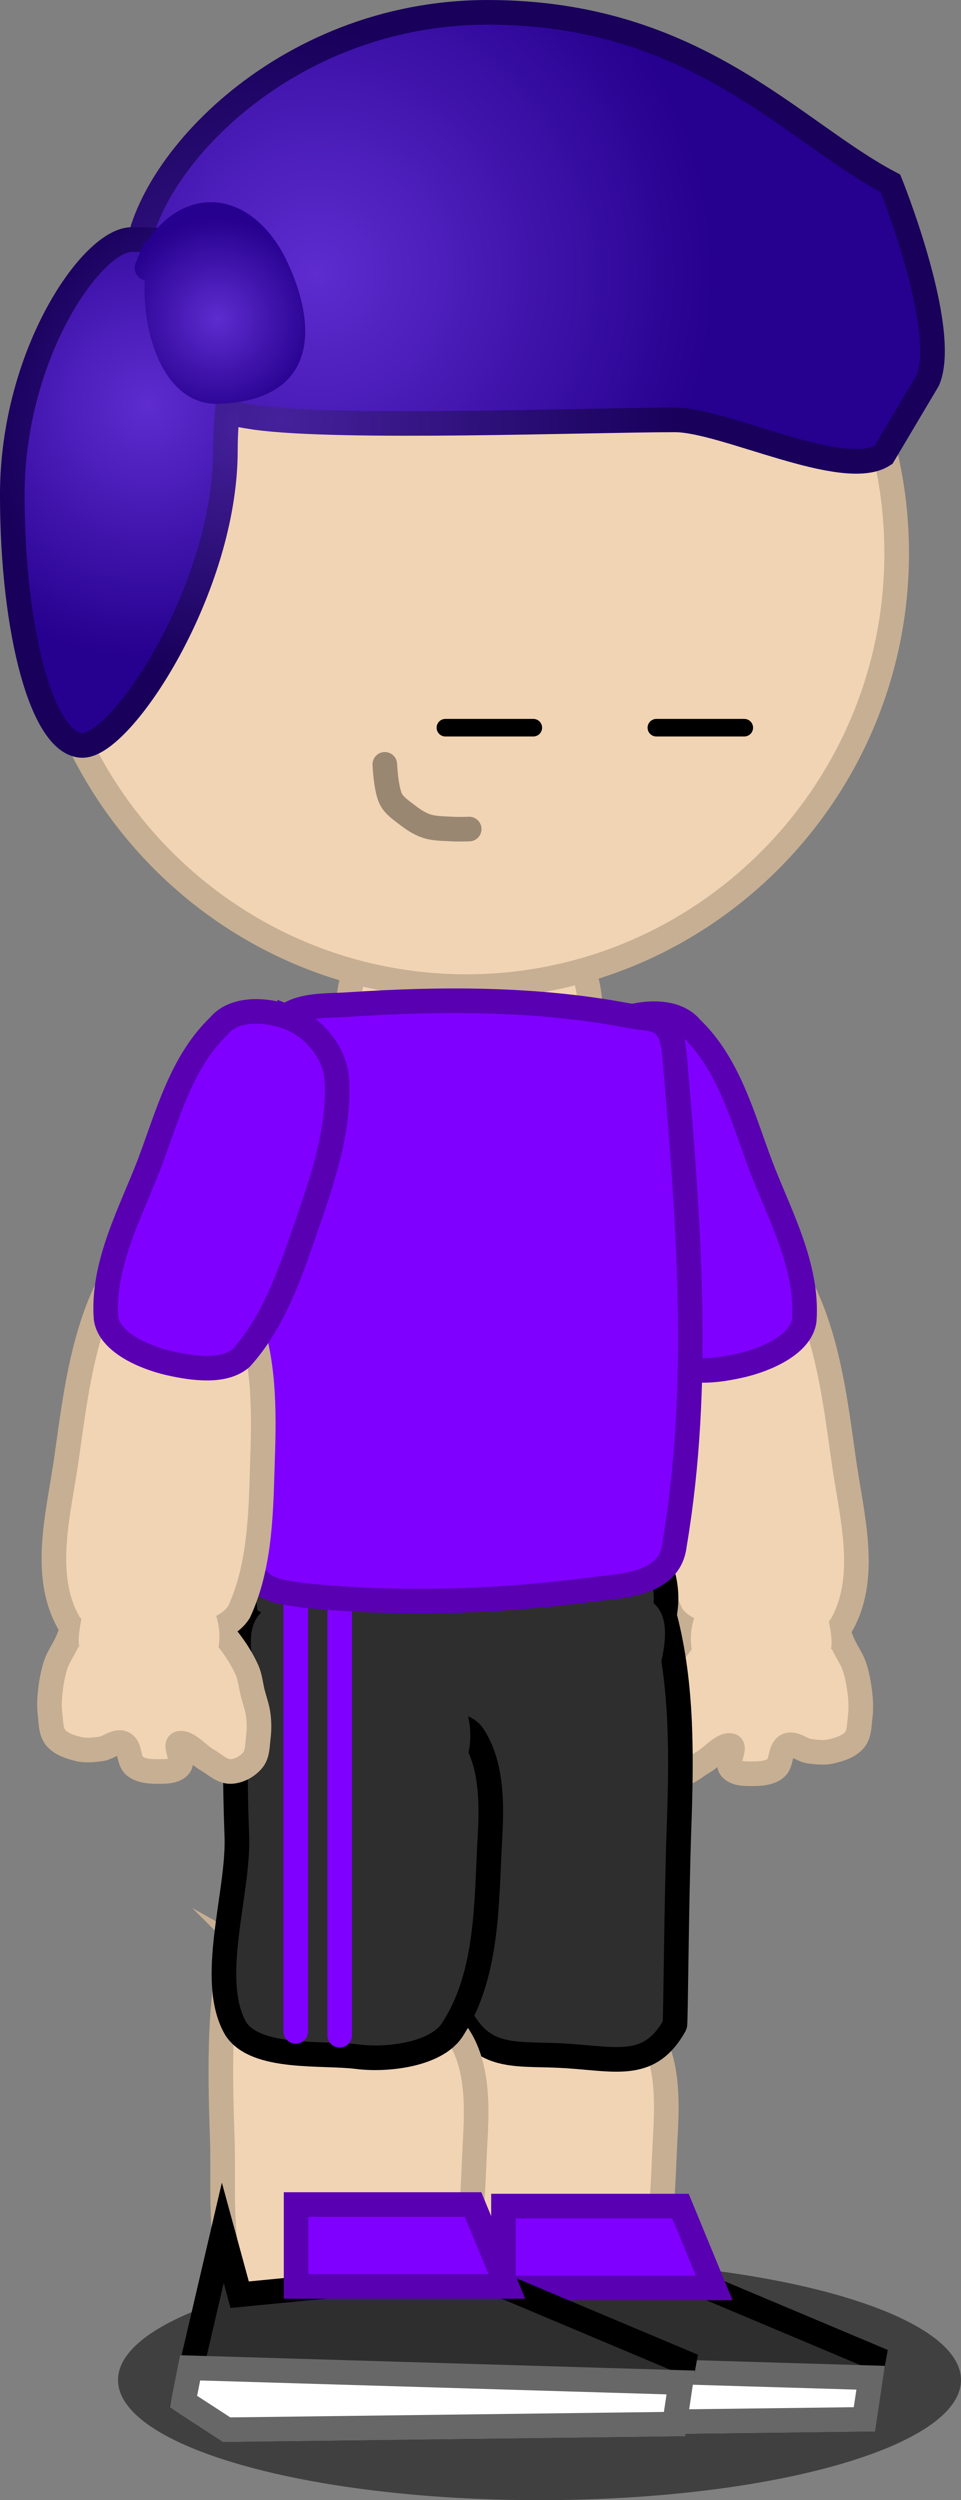 <svg version="1.1" xmlns="http://www.w3.org/2000/svg" xmlns:xlink="http://www.w3.org/1999/xlink" width="54.664" height="142.18" viewBox="0,0,54.664,142.18"><rect x="0" y="0" width="54.664" height="142.18" fill="#808080" stroke="none"/><defs><radialGradient cx="227.25" cy="111.998" r="22.642" gradientUnits="userSpaceOnUse" id="color-1"><stop offset="0" stop-color="#5e2ccf"/><stop offset="1" stop-color="#26008e"/></radialGradient><radialGradient cx="225.142" cy="120.431" r="22.642" gradientUnits="userSpaceOnUse" id="color-2"><stop offset="0" stop-color="#45219b"/><stop offset="1" stop-color="#18005b"/></radialGradient><radialGradient cx="217.646" cy="119.494" r="14.386" gradientUnits="userSpaceOnUse" id="color-3"><stop offset="0" stop-color="#5e2ccf"/><stop offset="1" stop-color="#26008e"/></radialGradient><radialGradient cx="223.034" cy="120.665" r="14.386" gradientUnits="userSpaceOnUse" id="color-4"><stop offset="0" stop-color="#45219b"/><stop offset="1" stop-color="#18005b"/></radialGradient><radialGradient cx="221.628" cy="114.575" r="5.735" gradientUnits="userSpaceOnUse" id="color-5"><stop offset="0" stop-color="#5e2ccf"/><stop offset="1" stop-color="#26008e"/></radialGradient></defs><g transform="translate(-209.247,-96.45)"><g data-paper-data="{&quot;isPaintingLayer&quot;:true}" fill-rule="nonzero" stroke-linejoin="miter" stroke-miterlimit="10" stroke-dasharray="" stroke-dashoffset="0" style="mix-blend-mode: normal"><path d="M263.911,231.796c0,3.774 -10.734,6.833 -23.975,6.833c-13.241,0 -23.975,-3.059 -23.975,-6.833c0,-3.774 10.734,-6.833 23.975,-6.833c13.241,0 23.975,3.059 23.975,6.833z" fill-opacity="0.5" fill="#000000" stroke="#000000" stroke-width="0" stroke-linecap="butt"/><g stroke-linecap="round"><g fill="#f1d4b3"><path d="M256.253,188.039c0.472,0.34 0.624,1.181 0.96,1.92c0.197,0.434 0.49,0.828 0.64,1.28c0.172,0.515 0.26,1.06 0.32,1.6c0.047,0.424 0.053,0.857 0,1.28c-0.054,0.436 -0.039,0.943 -0.32,1.28c-0.305,0.366 -0.818,0.524 -1.28,0.64c-0.413,0.104 -0.857,0.053 -1.28,0c-0.436,-0.054 -0.887,-0.516 -1.28,-0.32c-0.426,0.213 -0.274,0.975 -0.64,1.28c-0.337,0.281 -0.841,0.32 -1.28,0.32c-0.439,0 -1.005,0.023 -1.28,-0.32c-0.266,-0.333 0.326,-1.215 0,-1.28c-0.474,-0.095 -1.056,0.658 -1.6,0.96c-0.417,0.232 -0.803,0.64 -1.28,0.64c-0.477,0 -0.975,-0.274 -1.28,-0.64c-0.281,-0.337 -0.266,-0.844 -0.32,-1.28c-0.053,-0.423 -0.053,-0.857 0,-1.28c0.054,-0.436 0.213,-0.854 0.32,-1.28c0.107,-0.426 0.141,-0.879 0.32,-1.28c0.252,-0.568 0.587,-1.103 0.96,-1.6c0.271,-0.362 0.592,-0.697 0.96,-0.96c0.388,-0.277 0.828,-0.49 1.28,-0.64c0.515,-0.172 1.069,-0.202 1.6,-0.32c0.429,-0.095 0.844,-0.266 1.28,-0.32c0.423,-0.053 0.854,0 1.28,0c0.426,0 0.854,0 1.28,0c0.213,0 0.516,-0.173 0.64,0z" data-paper-data="{&quot;origPos&quot;:null}" stroke="#c7af93" stroke-width="1.4"/><path d="M254.012,168.221c2.221,3.279 2.69,7.492 3.216,11.187c0.421,3.062 1.424,6.522 -0.021,9.285c-0.907,1.813 -3.96,1.17 -5.95,1.044c-1.369,-0.087 -3.163,-0.408 -3.831,-1.496c-1.26,-2.725 -1.242,-5.941 -1.335,-8.725c-0.093,-2.742 -0.1,-5.691 0.894,-8.164c0.611,-1.356 2.207,-1.902 3.532,-2.399c1.233,-0.452 2.968,-1.735 3.496,-0.733z" data-paper-data="{&quot;origPos&quot;:null}" stroke="#c7af93" stroke-width="1.4"/><path d="M254.622,185.479c1.153,0.968 1.794,2.622 1.92,4.159c0.079,0.984 -0.448,2.019 -1.172,2.715c-0.724,0.695 -1.724,1.125 -2.827,1.125c-1.103,0 -2.103,-0.43 -2.827,-1.125c-0.724,-0.696 -1.172,-1.655 -1.172,-2.715c0,-1.059 0.448,-2.019 1.172,-2.715c0.724,-0.695 1.858,-0.827 2.827,-1.125c0.748,-0.226 1.59,-0.929 2.08,-0.32z" data-paper-data="{&quot;origPos&quot;:null}" stroke="none" stroke-width="0"/></g><path d="M248.566,154.921c2.136,2.041 2.918,5.061 3.939,7.774c1.028,2.723 2.721,5.742 2.488,8.858c-0.198,1.359 -2.161,2.213 -3.585,2.542c-1.37,0.313 -3.142,0.548 -4.103,-0.294c-2.011,-2.229 -2.947,-5.307 -3.861,-7.937c-0.901,-2.591 -1.782,-5.406 -1.565,-8.062c0.181,-1.476 1.349,-2.82 2.663,-3.338c1.351,-0.527 3.18,-0.583 4.024,0.457z" data-paper-data="{&quot;origPos&quot;:null}" fill="#8000ff" stroke="#5900b3" stroke-width="1.4"/></g><g><path d="M235.936,147.02c1.898,0 3.617,0.771 4.863,2.016c1.245,1.245 2.016,2.965 2.016,4.863c0,1.898 -0.771,3.617 -2.016,4.863c-1.245,1.245 -2.965,2.016 -4.863,2.016c-1.898,0 -3.617,-0.771 -4.863,-2.016c-1.245,-1.245 -2.016,-2.965 -2.016,-4.863c0,-1.898 0.771,-3.617 2.016,-4.863c1.245,-1.245 2.965,-2.016 4.863,-2.016z" data-paper-data="{&quot;origPos&quot;:null}" fill="#f1d4b3" stroke="#c7af93" stroke-width="1.4" stroke-linecap="butt"/><path d="M235.776,103.282c6.753,0 12.872,2.761 17.303,7.221c4.431,4.46 7.173,10.619 7.173,17.416c0,6.797 -2.743,12.956 -7.173,17.416c-4.431,4.46 -10.55,7.221 -17.303,7.221c-6.753,0 -12.872,-2.761 -17.303,-7.221c-4.431,-4.46 -7.173,-10.619 -7.173,-17.416c0,-6.797 2.743,-12.956 7.173,-17.416c4.431,-4.46 10.55,-7.221 17.303,-7.221z" data-paper-data="{&quot;index&quot;:null}" fill="#f1d4b3" stroke="#c7af93" stroke-width="1.4" stroke-linecap="butt"/><path d="M235.936,143.597c0,0 -0.641,0.021 -0.96,0c-0.481,-0.032 -0.979,-0.016 -1.44,-0.16c-0.41,-0.128 -0.779,-0.378 -1.12,-0.64c-0.358,-0.276 -0.776,-0.546 -0.96,-0.96c-0.263,-0.592 -0.32,-1.92 -0.32,-1.92" data-paper-data="{&quot;origPos&quot;:null,&quot;index&quot;:null}" fill="none" stroke="#9a8772" stroke-width="1.4" stroke-linecap="round"/><g data-paper-data="{&quot;origPos&quot;:null}" stroke-width="1.4" stroke-linecap="butt"><path d="M259.499,122.326c-2.264,1.465 -9.058,-1.998 -11.855,-1.998c-4.929,0 -18.915,0.533 -23.844,-0.133c-5.461,-0.799 -6.793,-3.064 -6.793,-8.658c0,-5.195 8.125,-14.386 19.981,-14.386c11.855,0 17.317,6.793 22.911,9.724c0,0 3.33,8.259 2.131,11.189z" fill="url(#color-1)" stroke="url(#color-2)"/><path d="M216.74,110.071c9.724,0 5.328,4.129 5.328,11.988c0,7.859 -5.861,16.784 -8.125,16.784c-2.264,0 -3.996,-6.394 -3.996,-14.253c0,-7.992 4.529,-14.519 6.793,-14.519z" fill="url(#color-3)" stroke="url(#color-4)"/></g><path d="M217.487,112.398c-0.028,-0.008 -0.057,-0.018 -0.087,-0.03c-0.019,-0.007 -0.037,-0.015 -0.055,-0.023c-0.39,-0.179 -0.446,-0.489 -0.428,-0.711c0.004,-0.099 0.028,-0.192 0.066,-0.277l0.493,-1.151l0.093,0.04c2.051,-3.198 5.761,-3.156 7.85,0.753c2.076,4.151 1.81,8.273 -3.837,8.419c-3.132,0 -4.275,-4.255 -4.097,-7.019z" data-paper-data="{&quot;origPos&quot;:null}" fill="url(#color-5)" stroke="none" stroke-width="0.5" stroke-linecap="butt"/></g><path d="M225,183.221l4.333,-2.465" data-paper-data="{&quot;origPos&quot;:null}" fill="none" stroke="#000000" stroke-width="1.4" stroke-linecap="round"/><path d="M235.136,179.656c3.31,0 6.31,0.861 8.482,2.251c2.172,1.39 3.516,3.31 3.516,5.428c0,2.119 -1.344,4.039 -3.516,5.428c-2.173,1.39 -5.172,2.251 -8.482,2.251c-3.31,0 -6.31,-0.861 -8.482,-2.251c-2.172,-1.39 -3.516,-3.31 -3.516,-5.428c0,-2.119 1.344,-4.039 3.516,-5.428c2.173,-1.39 5.172,-2.251 8.482,-2.251z" data-paper-data="{&quot;origPos&quot;:null,&quot;index&quot;:null}" fill="#2e2e2e" stroke="#000000" stroke-width="1.4" stroke-linecap="butt"/><g><g><path d="M235.104,207.78c2.56,1.441 5.195,2.469 7.839,3.52c1.048,0.34 2.444,-0.393 3.2,0.64c1.058,1.618 1.07,3.817 0.96,5.759c-0.209,3.665 -0.087,7.76 -2.08,10.879c-0.859,1.508 -3.406,1.018 -5.119,0.8c-2.002,-0.254 -4.759,-0.325 -5.919,-2.08c-1.617,-2.751 -1.168,-6.391 -1.28,-9.599c-0.14,-4.001 -0.211,-8.106 0.8,-11.998c0.166,-0.971 0.834,1.648 1.6,2.08z" data-paper-data="{&quot;origPos&quot;:null}" fill="#f1d4b3" stroke="#c7af93" stroke-width="1.4" stroke-linecap="round"/><path d="M240.415,202.661c1.677,0 3.197,0.717 4.298,1.876c1.1,1.158 1.782,2.758 1.782,4.524c0,1.766 -0.682,3.365 -1.782,4.524c-1.101,1.158 -2.62,1.876 -4.298,1.876c-1.677,0 -3.197,-0.717 -4.298,-1.876c-1.1,-1.158 -1.782,-2.758 -1.782,-4.524c0,-1.766 0.682,-3.365 1.782,-4.524c1.101,-1.158 2.62,-1.876 4.298,-1.876z" data-paper-data="{&quot;origPos&quot;:null}" fill="#f1d4b3" stroke="none" stroke-width="0" stroke-linecap="butt"/><g stroke-width="1.4"><path d="M246.799,225.396l12.158,5.119l-0.64,3.52l-25.277,0.32l-2.56,-1.6l2.24,-9.599l0.96,3.52z" fill="#2e2e2e" stroke="#000000" stroke-linecap="round"/><path d="M237.886,226.56v-4.654h10.067l1.918,4.654z" data-paper-data="{&quot;origPos&quot;:null,&quot;index&quot;:null}" fill="#8000ff" stroke="#5900b3" stroke-linecap="butt"/><path d="M258.416,234.035l-25.471,0.32l-2.464,-1.6l0.381,-1.92l27.907,0.832z" fill="#ffffff" stroke="#676767" stroke-linecap="round"/></g></g><g fill="#2e2e2e" stroke="#000000" stroke-linecap="round"><path d="M247.07,188.423c1.01,3.893 0.94,7.998 0.8,11.998c-0.154,4.422 -0.187,11.101 -0.237,11.19c-1.402,2.526 -3.242,1.951 -6.125,1.757c-2.723,-0.183 -4.606,0.302 -5.957,-2.069c-1.993,-3.119 -1.871,-7.213 -2.08,-10.879c-0.11,-1.942 -0.099,-4.141 0.96,-5.759c0.755,-1.033 2.151,-0.299 3.2,-0.64c2.644,-1.051 5.279,-2.078 7.839,-3.52c0.766,-0.432 1.433,-3.05 1.6,-2.08z" data-paper-data="{&quot;origPos&quot;:null}" stroke-width="1.4"/><path d="M246.431,187.623c1.554,1.359 -0.131,4.868 -0.64,7.039c-0.298,1.289 -0.627,2.692 -1.641,3.619c-1.014,0.927 -2.414,1.501 -3.959,1.501c-1.545,0 -2.945,-0.573 -3.959,-1.501c-1.014,-0.927 -1.641,-2.206 -1.641,-3.619c0,-1.412 0.627,-2.692 1.641,-3.619c1.014,-0.927 2.604,-1.112 3.959,-1.501c2.103,-0.615 4.994,-3.12 6.239,-1.92z" data-paper-data="{&quot;origPos&quot;:null}" stroke-width="0"/></g></g><g><path d="M224.903,212.833l4.667,0.333" data-paper-data="{&quot;origPos&quot;:null}" fill="none" stroke="#000000" stroke-width="1.4" stroke-linecap="round"/><g><g><g fill="none" stroke="none" stroke-width="1" stroke-linecap="butt" font-family="sans-serif" font-weight="normal" font-size="12" text-anchor="start"/><g fill="#f1d4b3"><path d="M224.288,208.068c2.56,1.441 5.195,2.469 7.839,3.52c1.048,0.34 2.444,-0.393 3.2,0.64c1.058,1.618 1.07,3.817 0.96,5.759c-0.209,3.665 -0.087,7.76 -2.08,10.879c-0.859,1.508 -3.406,1.018 -5.119,0.8c-2.002,-0.254 -4.759,-0.325 -5.919,-2.08c-1.617,-2.751 -1.168,-6.391 -1.28,-9.599c-0.14,-4.001 -0.211,-8.106 0.8,-11.998c0.166,-0.971 0.834,1.648 1.6,2.08z" data-paper-data="{&quot;origPos&quot;:null}" stroke="#c7af93" stroke-width="1.4" stroke-linecap="round"/><path d="M229.599,202.949c1.677,0 3.197,0.717 4.298,1.876c1.1,1.158 1.782,2.758 1.782,4.524c0,1.766 -0.682,3.365 -1.782,4.524c-1.101,1.158 -2.62,1.876 -4.298,1.876c-1.677,0 -3.197,-0.717 -4.298,-1.876c-1.1,-1.158 -1.782,-2.758 -1.782,-4.524c0,-1.766 0.682,-3.365 1.782,-4.524c1.101,-1.158 2.62,-1.876 4.298,-1.876z" data-paper-data="{&quot;origPos&quot;:null}" stroke="none" stroke-width="0" stroke-linecap="butt"/></g><g fill="none" stroke="none" stroke-width="1" stroke-linecap="butt" font-family="sans-serif" font-weight="normal" font-size="12" text-anchor="start"/></g><g stroke-width="1.4"><path d="M235.999,225.666l12.158,5.119l-0.64,3.52l-25.277,0.32l-2.56,-1.6l2.24,-9.599l0.96,3.52z" data-paper-data="{&quot;origPos&quot;:null}" fill="#2e2e2e" stroke="#000000" stroke-linecap="round"/><path d="M226.09,226.471v-4.654h10.067l1.918,4.654z" data-paper-data="{&quot;origPos&quot;:null,&quot;index&quot;:null}" fill="#8000ff" stroke="#5900b3" stroke-linecap="butt"/><path d="M247.616,234.305l-25.471,0.32l-2.464,-1.6l0.381,-1.92l27.907,0.832z" fill="#ffffff" stroke="#676767" stroke-linecap="round"/></g></g><g stroke-linecap="round"><path d="M225.12,190.981c2.56,1.441 5.195,2.469 7.839,3.52c1.048,0.34 2.444,-0.393 3.2,0.64c1.058,1.618 1.07,3.817 0.96,5.759c-0.209,3.665 -0.087,7.76 -2.08,10.879c-0.859,1.508 -3.74,1.851 -5.453,1.633c-2.002,-0.254 -5.759,0.175 -6.919,-1.58c-1.617,-2.751 0.165,-7.724 0.053,-10.932c-0.14,-4.001 -0.211,-8.106 0.8,-11.998c0.166,-0.971 0.834,1.648 1.6,2.08z" data-paper-data="{&quot;origPos&quot;:null}" fill="#2e2e2e" stroke="#000000" stroke-width="1.4"/><path d="M230.399,190.021c1.354,0.388 2.945,0.573 3.959,1.501c1.014,0.927 1.641,2.206 1.641,3.619c0,1.412 -0.627,2.692 -1.641,3.619c-1.014,0.927 -2.414,1.501 -3.959,1.501c-1.545,0 -2.945,-0.573 -3.959,-1.501c-1.014,-0.927 -1.343,-2.329 -1.641,-3.619c-0.509,-2.171 -2.194,-5.68 -0.64,-7.039c1.245,-1.2 4.136,1.305 6.239,1.92z" data-paper-data="{&quot;origPos&quot;:null}" fill="#2e2e2e" stroke="#000000" stroke-width="0"/><path d="M226.069,211.971v-29.361" fill="none" stroke="#8000ff" stroke-width="1.4"/><path d="M228.569,181.733v30.457" fill="none" stroke="#8000ff" stroke-width="1.4"/></g></g><path d="M224.577,155.819c0.45,-2.402 2.818,-2.125 4.479,-2.24c5.406,-0.359 10.769,-0.358 15.998,0.64c1.346,0.262 2.361,-0.079 2.56,2.24c0.794,9.277 1.547,18.693 0,27.836c-0.262,2.311 -3.001,2.325 -4.799,2.56c-5.384,0.699 -10.856,0.866 -16.318,0.32c-1.275,-0.227 -3.02,-0.166 -3.2,-2.56c-0.714,-9.568 -0.52,-19.189 1.28,-28.796z" data-paper-data="{&quot;origPos&quot;:null}" fill="#8000ff" stroke="#5900b3" stroke-width="1.4" stroke-linecap="round"/><g stroke-linecap="round"><g fill="#f1d4b3"><path d="M214.019,187.591c0.124,-0.173 0.427,0 0.64,0c0.426,0 0.854,0 1.28,0c0.426,0 0.857,-0.053 1.28,0c0.436,0.054 0.851,0.225 1.28,0.32c0.53,0.118 1.085,0.148 1.6,0.32c0.452,0.15 0.892,0.363 1.28,0.64c0.368,0.263 0.689,0.598 0.96,0.96c0.373,0.497 0.708,1.032 0.96,1.6c0.179,0.401 0.213,0.854 0.32,1.28c0.107,0.426 0.266,0.844 0.32,1.28c0.053,0.423 0.053,0.857 0,1.28c-0.054,0.436 -0.039,0.943 -0.32,1.28c-0.305,0.366 -0.803,0.64 -1.28,0.64c-0.477,0 -0.863,-0.408 -1.28,-0.64c-0.543,-0.301 -1.126,-1.055 -1.6,-0.96c-0.326,0.065 0.266,0.947 0,1.28c-0.275,0.343 -0.841,0.32 -1.28,0.32c-0.439,0 -0.943,-0.039 -1.28,-0.32c-0.366,-0.305 -0.214,-1.067 -0.64,-1.28c-0.393,-0.196 -0.844,0.266 -1.28,0.32c-0.423,0.053 -0.866,0.104 -1.28,0c-0.462,-0.116 -0.975,-0.274 -1.28,-0.64c-0.281,-0.337 -0.266,-0.844 -0.32,-1.28c-0.053,-0.423 -0.047,-0.856 0,-1.28c0.06,-0.54 0.148,-1.085 0.32,-1.6c0.15,-0.452 0.443,-0.846 0.64,-1.28c0.336,-0.738 0.488,-1.579 0.96,-1.92z" data-paper-data="{&quot;origPos&quot;:null}" stroke="#c7af93" stroke-width="1.4"/><g><g stroke="#c7af93" stroke-width="1.4"><path d="M219.756,168.825c1.325,0.497 2.922,1.043 3.532,2.399c0.994,2.472 0.987,5.422 0.894,8.164c-0.093,2.783 -0.075,6 -1.335,8.725c-0.668,1.088 -2.462,1.409 -3.831,1.496c-1.99,0.126 -5.042,0.769 -5.95,-1.044c-1.445,-2.763 -0.442,-6.224 -0.021,-9.285c0.526,-3.695 0.995,-7.908 3.216,-11.187c0.527,-1.002 2.263,0.281 3.496,0.733z" data-paper-data="{&quot;origPos&quot;:null}"/></g><path d="M217.73,185.671c0.969,0.298 2.103,0.43 2.827,1.125c0.724,0.696 1.172,1.655 1.172,2.715c0,1.059 -0.448,2.019 -1.172,2.715c-0.724,0.695 -1.724,1.125 -2.827,1.125c-1.103,0 -2.103,-0.43 -2.827,-1.125c-0.724,-0.696 -1.251,-1.731 -1.172,-2.715c0.126,-1.538 0.767,-3.192 1.92,-4.159c0.49,-0.609 1.332,0.094 2.08,0.32z" data-paper-data="{&quot;origPos&quot;:null}" stroke="none" stroke-width="0"/></g></g><path d="M225.73,154.336c1.314,0.518 2.482,1.862 2.663,3.338c0.217,2.656 -0.664,5.471 -1.565,8.062c-0.914,2.631 -1.85,5.708 -3.861,7.937c-0.961,0.842 -2.732,0.607 -4.103,0.294c-1.424,-0.329 -3.388,-1.183 -3.585,-2.542c-0.233,-3.117 1.46,-6.135 2.488,-8.858c1.021,-2.713 1.803,-5.734 3.939,-7.774c0.844,-1.04 2.673,-0.984 4.024,-0.457z" data-paper-data="{&quot;origPos&quot;:null}" fill="#8000ff" stroke="#5900b3" stroke-width="1.4"/></g><path d="M234.583,137.833h5" fill="none" stroke="#000000" stroke-width="1" stroke-linecap="round"/><path d="M246.583,137.833h5" fill="none" stroke="#000000" stroke-width="1" stroke-linecap="round"/></g></g></svg>